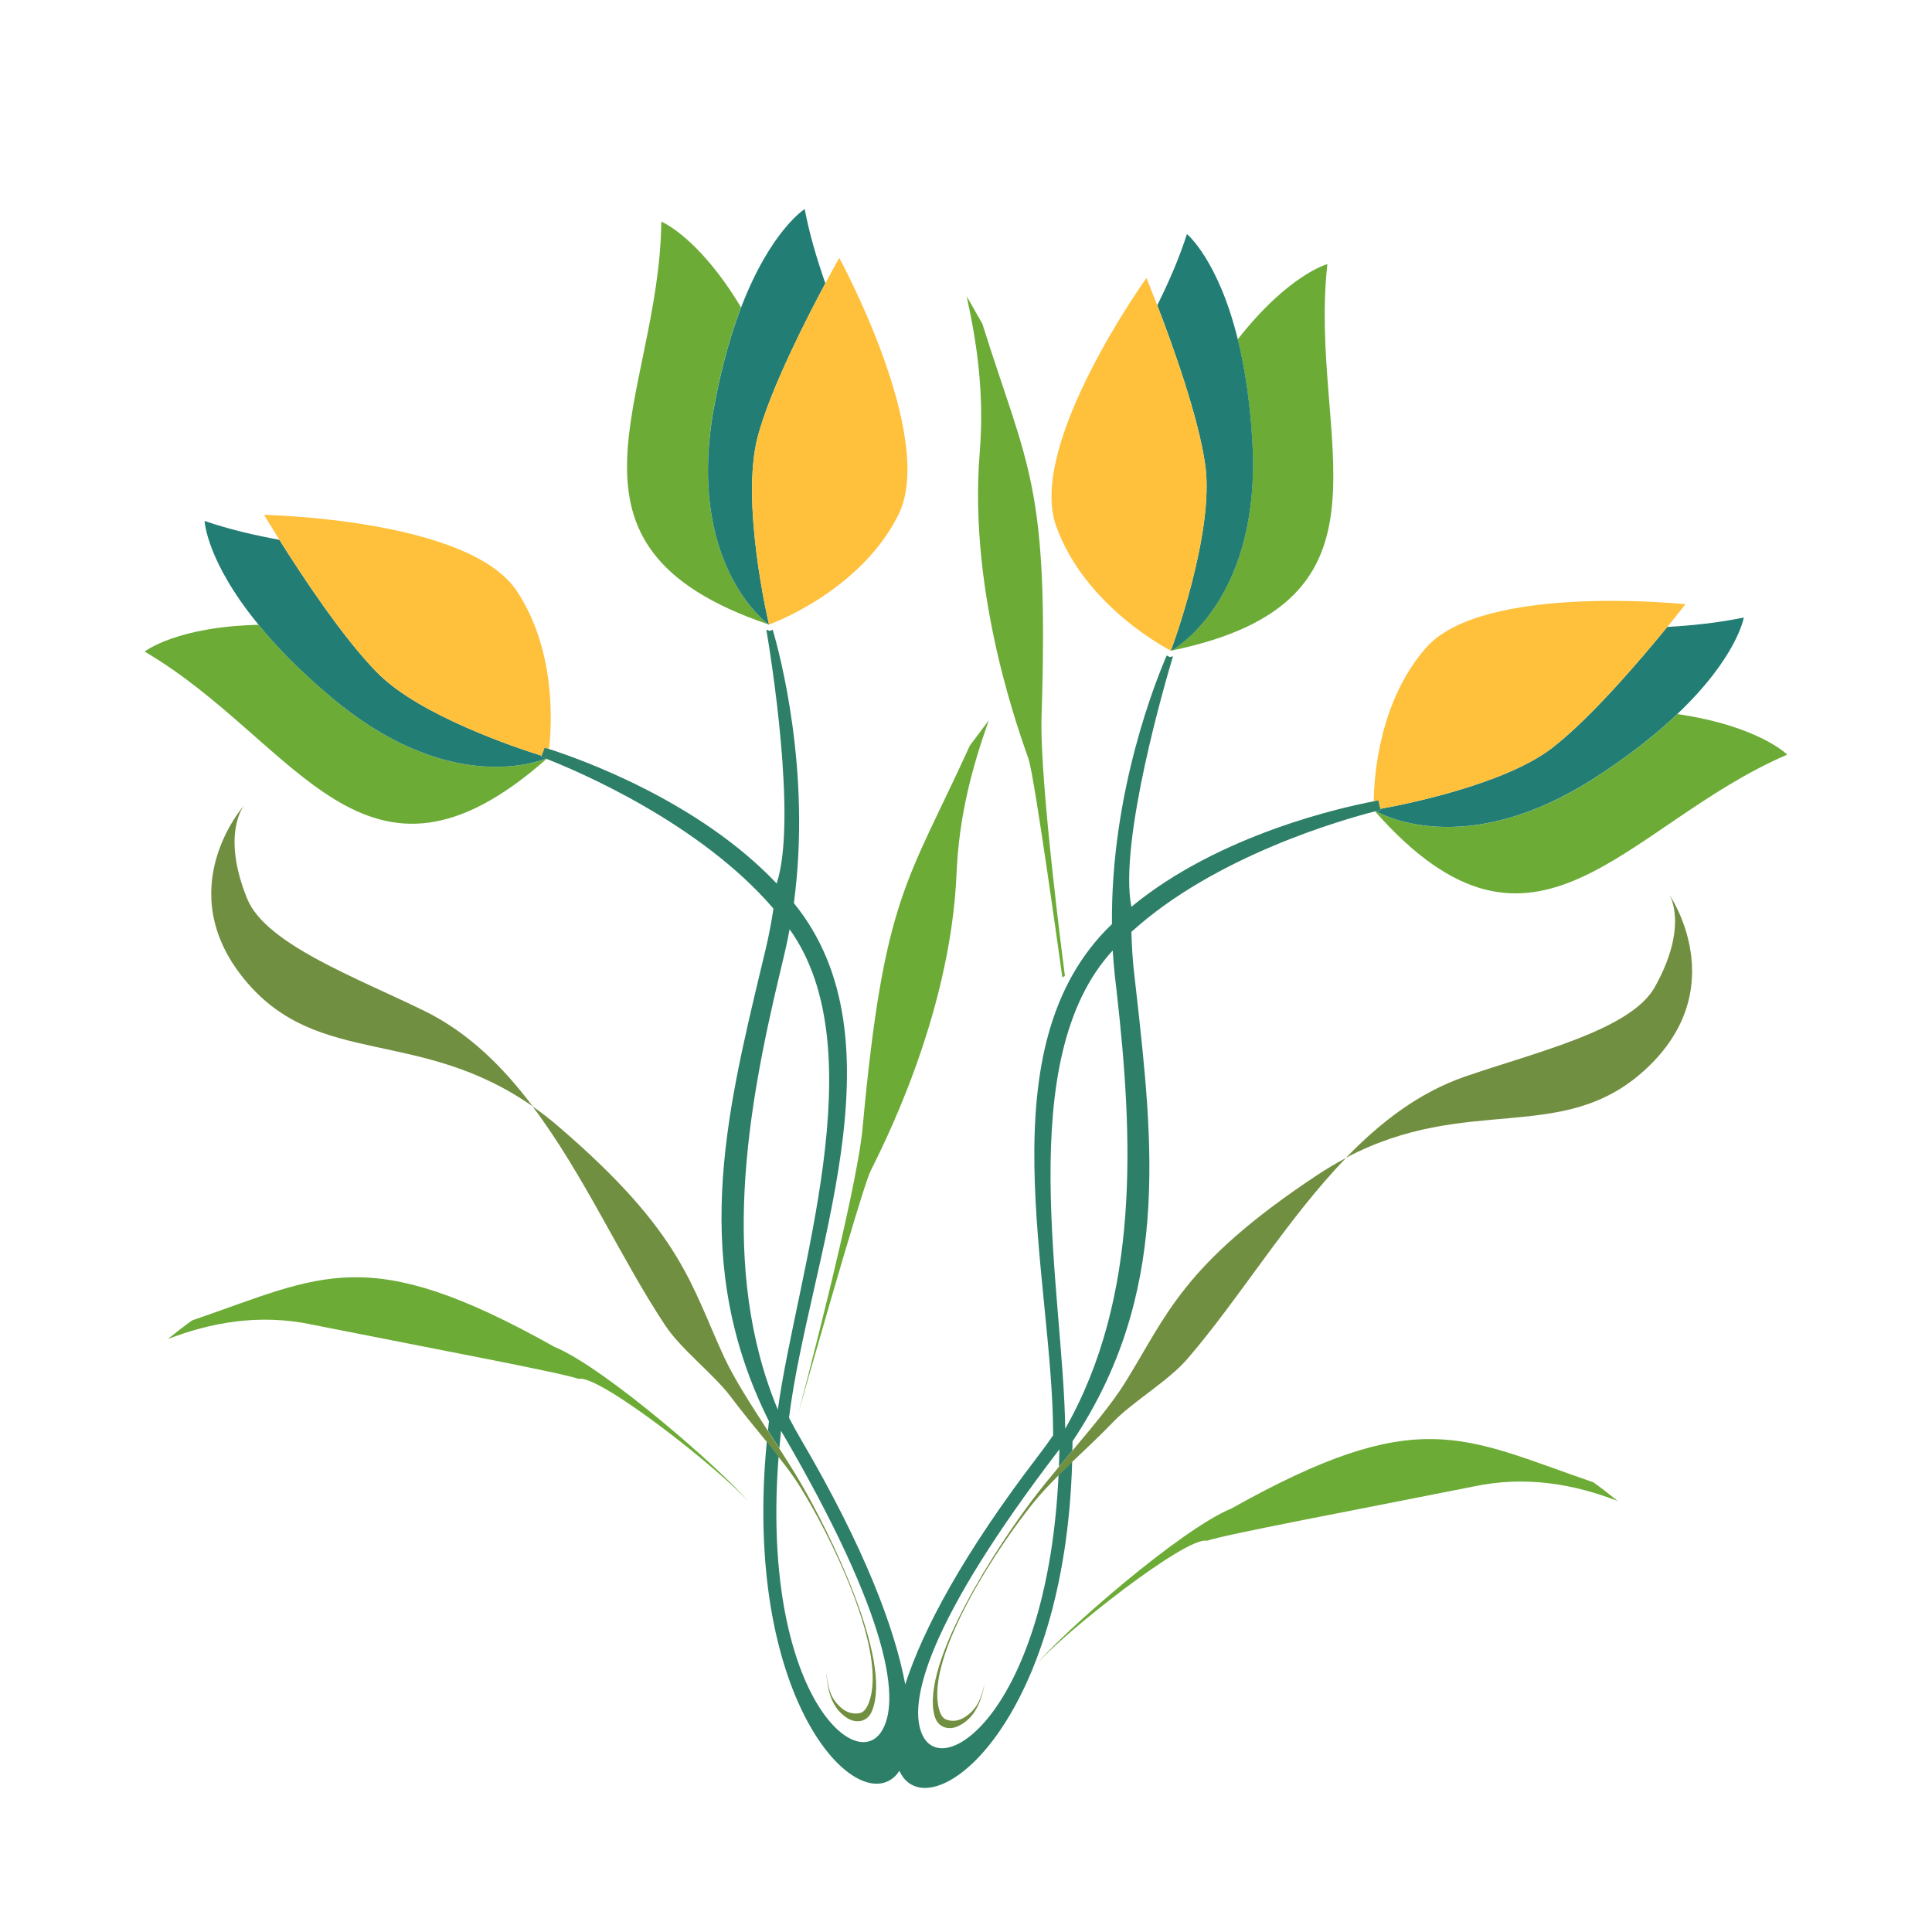 <?xml version="1.0" encoding="utf-8"?>
<!-- Generator: Adobe Illustrator 18.1.0, SVG Export Plug-In . SVG Version: 6.00 Build 0)  -->
<svg version="1.1" id="Layer_1" xmlns="http://www.w3.org/2000/svg" xmlns:xlink="http://www.w3.org/1999/xlink" x="0px" y="0px"
	 viewBox="0 0 2000 2000" enable-background="new 0 0 2000 2000" xml:space="preserve">
<g>
	<path fill="none" d="M1156.2,1028.6l-2-17.6c-1-9-1.7-18.1-2.3-27.1c-104.4,113.2-50.9,354.5-49.3,495.1
		C1181,1341.6,1172.5,1174.7,1156.2,1028.6z"/>
	<path fill="none" d="M817.5,961.9c-1.6,8.9-3.5,17.8-5.6,26.6l-4.1,17.2c-34.3,143-63.3,307.6-2.5,453.5
		C824.3,1320,907.1,1087.2,817.5,961.9z"/>
	<path fill="none" d="M955.5,1797.3c23.9,46,129.3-33.5,140.3-270.1c-9,9.1-17.8,18.2-25.7,27.9c-36.5,45-107,151.6-99.4,207.7
		c1.4,10.2,4.5,15.9,9,17.4c7,2.3,13.4,0.9,18.9-2.6c13.6-8.7,16.9-20,20.6-34.7c0,0-0.5,2.7-1.4,6.5c-3.8,16-10.7,30.6-26.7,37.8
		c-3.9,1.8-9,2.4-13.6,0.8c-4.5-1.6-8.5-5.3-10.3-12.2c-14.2-55,66.6-177.4,102-223.9c8.3-10.9,17.5-22.2,26.9-33.5
		c0.2-6,0.4-12,0.5-18.1C959.4,1679.7,938.6,1764.7,955.5,1797.3z"/>
	<path fill="none" d="M902.9,1770.6c-2.6,6.6-7,9.8-11.7,10.8c-4.7,1-9.7-0.2-13.4-2.5c-14.9-9.1-20-24.5-21.8-40.8
		c-0.4-4-0.6-6.7-0.6-6.7c1.8,15,3.7,26.6,16.1,37c5.1,4.2,11.3,6.4,18.5,4.9c4.6-0.9,8.4-6.2,11.1-16.1
		c14.5-54.8-42.4-169.3-73-218.4c-6.6-10.6-14.2-20.8-22-30.9c-18.3,236.2,76.5,328.1,105.9,285.4c20.9-30.3,10.7-117.2-103.4-312.2
		c-0.7,6.1-1.2,12.1-1.7,18.1c7.9,12.4,15.7,24.7,22.6,36.5C858.8,1586.3,923.8,1717.8,902.9,1770.6z"/>
	<path fill="#6CAB36" d="M795.9,646.5c0,0,0.1,0,0.1,0C796.1,646.5,796,646.5,795.9,646.5C796,646.5,796,646.5,795.9,646.5z"/>
	<path fill="#6CAB36" d="M795.6,646.4c-5.1-3.8-85.8-66.7-56.3-226c7.7-41.6,17.5-75.2,27.8-102.2c-43.9-73.2-82.5-88.8-82.5-88.8
		C682.5,413,555.3,565,795.6,646.4z"/>
	<path fill="#227D74" d="M795.6,646.4c0.2,0.1,0.3,0.2,0.3,0.2c0,0,0.1,0,0.1-0.1c0,0,0.1,0,0.1-0.1c-0.5-2-29.9-126.5-11.6-194.8
		c13-48.5,49.4-120,69.9-158.3c-8.6-24.6-16.3-50.2-21.4-76.9c0,0-35.2,22.1-65.8,101.8c-10.3,27-20.1,60.6-27.8,102.2
		C709.8,579.7,790.5,642.6,795.6,646.4z"/>
	<path fill="#FFC03B" d="M784.5,451.6C766.2,520,795.6,644.5,796,646.5c0,0,0,0.1,0,0.1s94.3-33.6,134.1-113.9
		c39.8-80.3-61.3-265.7-61.3-265.7s-5.9,10.3-14.5,26.5C833.8,331.6,797.4,403.2,784.5,451.6z"/>
	<path fill="#6CAB36" d="M342.7,721.6c-32.3-27.3-56.7-52.4-75-74.8c-85.3,1.9-118,27.7-118,27.7
		c158.1,92.7,227.2,277.9,416.1,111.1c-0.2-0.1-0.4-0.2-0.6-0.2C551.1,790.8,460,820.7,342.7,721.6z"/>
	<path fill="#227D74" d="M342.7,721.6c117.4,99.1,208.4,69.2,222.5,63.7c-2.4-0.9-4.2-1.6-5.4-2.1l0.2-0.1l0.2,0l0-0.1l0.1,0
		c0,0,0.1-0.3,0.3-0.7c-26.3-8.2-124.8-41.2-168.5-84.4c-35.7-35.3-79.8-102.3-102.9-139.1c-25.6-4.7-51.7-10.7-77.4-19.5
		c0,0,1.7,41.5,55.9,107.5C286,669.2,310.3,694.3,342.7,721.6z"/>
	<path fill="#FFC03B" d="M392.1,697.9c43.7,43.2,142.2,76.2,168.5,84.4c0.5-1.2,1.7-4.1,3.2-8.4c1.1,0.3,2.7,0.8,4.6,1.4
		c2.9-25.8,7.2-103-33.8-164c-50-74.4-261.2-78.3-261.2-78.3s6.1,10.2,15.8,25.7C312.3,595.6,356.5,662.6,392.1,697.9z"/>
	<path fill="#6CAB36" d="M892.9,1168.1c-6.2,68.1-66.2,293.7-66.2,293.7s65.2-230.2,74.2-248.9c8.9-18.7,82.9-158.1,89.3-308.4
		c2.6-62.2,17.2-113,33.4-158.8l-19.6,26.1C938.9,914.8,915,927.3,892.9,1168.1z"/>
	<path fill="#718F40" d="M828.1,1538.9c30.7,49.1,87.5,163.6,73,218.4c-2.6,10-6.5,15.3-11.1,16.1c-7.2,1.4-13.4-0.8-18.5-4.9
		c-12.4-10.3-14.3-22-16.1-37c0,0,0.1,2.7,0.6,6.7c1.8,16.3,6.9,31.7,21.8,40.8c3.7,2.2,8.7,3.5,13.4,2.5c4.7-1,9.1-4.2,11.7-10.8
		c20.9-52.8-44.2-184.3-73.6-234.8c-6.9-11.9-14.7-24.2-22.6-36.5c-3.9-6.1-7.8-12.2-11.8-18.2c-17.5-27-34.6-53.5-45-75.7
		c-34.8-75.1-43.3-129.1-171.5-239.1c-9.1-7.9-18.1-14.8-27.1-21.1c53.1,70.5,91.8,158.3,137.5,227c16.8,25.2,50.4,50.5,67.8,73.8
		c12.3,16.4,25,31.6,37.1,46.5c4.2,5.2,8.2,10.4,12.2,15.6C813.9,1518.1,821.5,1528.3,828.1,1538.9z"/>
	<path fill="#718F40" d="M439.5,1046.6c-69.5-34.2-164.4-69-183.6-116.2c-27.5-67.7-3.1-96.8-3.1-96.8s-78.5,87.8,2.6,183.1
		c75.4,88.5,178.8,46.7,295.9,128.5c0,0,0,0,0.1,0.1c0,0,0,0,0-0.1C520.4,1104,484.6,1068.7,439.5,1046.6z"/>
	<path fill="#6CAB36" d="M1212.6,673.5c248.6-51.1,141.1-217.7,161.5-400.1c0,0-40.2,10.7-92.8,77.9c6.9,28.1,12.5,62.6,15,104.9
		C1306,618,1218,670.4,1212.6,673.5z"/>
	<path fill="#6CAB36" d="M1212.1,673.6c0,0,0.1,0,0.1,0C1212.2,673.5,1212.2,673.5,1212.1,673.6
		C1212.2,673.5,1212.1,673.6,1212.1,673.6z"/>
	<path fill="#227D74" d="M1247.7,481.6c9.7,70.1-34.9,190.2-35.6,191.9c0,0,0,0,0.1,0.1c0,0,0.1,0,0.1,0.1c0,0,0.1-0.1,0.3-0.1
		c5.4-3.1,93.4-55.5,83.8-217.3c-2.5-42.2-8.1-76.8-15-104.9c-20.4-82.8-52.7-109.1-52.7-109.1c-8.3,25.9-19.1,50.4-30.7,73.7
		C1213.6,356.4,1240.8,431.9,1247.7,481.6z"/>
	<path fill="#FFC03B" d="M1212.1,673.6C1212.1,673.6,1212.2,673.5,1212.1,673.6c0.7-1.8,45.3-121.9,35.6-192
		c-6.9-49.7-34.2-125.2-49.8-165.7c-6.6-17.1-11.1-28.1-11.1-28.1s-123.3,171.6-93.7,256.1C1122.8,628.6,1212.1,673.6,1212.1,673.6z
		"/>
	<path fill="#6CAB36" d="M1424.1,839.8c-0.2,0-0.4,0.1-0.6,0.2c166.8,188.9,258.3,13.6,426.6-58.8c0,0-29.2-29.6-113.7-42
		c-21,19.9-48.2,41.9-83.7,65C1524.1,887.8,1437.5,847,1424.1,839.8z"/>
	<path fill="#227D74" d="M1606.6,774.4c-48.8,37.5-150.6,58-177.6,62.9c0.1,0.5,0.2,0.7,0.2,0.7l0.1,0l0,0.1l0.2,0.1l0.2,0.1
		c-1.2,0.3-3.1,0.8-5.6,1.4c13.3,7.3,100,48.1,228.7-35.7c35.5-23.1,62.7-45,83.7-65c61.9-58.8,68.7-99.8,68.7-99.8
		c-26.7,5.6-53.2,8.3-79.3,9.8C1698.5,682.7,1646.4,743.8,1606.6,774.4z"/>
	<path fill="#FFC03B" d="M1426.9,828.6c1,4.4,1.8,7.4,2.1,8.7c27-4.9,128.9-25.5,177.6-62.9c39.8-30.6,91.8-91.7,119.3-125.3
		c11.6-14.2,18.9-23.6,18.9-23.6s-210.1-22.2-268.9,45.4c-48.2,55.4-53.5,132.5-53.8,158.5C1424.1,829.1,1425.7,828.8,1426.9,828.6z
		"/>
	<path fill="#2D7F67" d="M955.5,1797.3c-17-32.6,3.8-117.6,141.2-297c-0.1,6.2-0.3,12.2-0.5,18.1c4.6-5.6,9.3-11.1,13.9-16.6
		c0-3.3,0.2-6.5,0.2-9.8c101.1-151.4,83.7-306.2,65.9-465.7c-1.3-12-1.1-9.4-2-17.5c-1.7-14.8-2.6-29.5-3-44.1
		c86.8-78.9,219.1-116.3,252.3-124.8c0.2-0.1,0.4-0.1,0.6-0.2c2.5-0.6,4.4-1.1,5.6-1.4l-0.2-0.1l-0.2-0.1l0-0.1l-0.1,0
		c0,0-0.1-0.3-0.2-0.7c-0.4-1.3-1.2-4.3-2.1-8.7c-1.2,0.2-2.8,0.5-4.7,0.9c-31,5.9-159.5,33.7-251,109.2
		c-13.4-67.6,36.1-236.4,43.1-259.3c-1,0.2-2,0.4-3,0.7l-0.2,0.1l-0.1-0.1l-0.1,0c-0.1,0-1.1-0.6-3.1-1.6
		c-10.2,23.4-58.1,140.9-56.7,278.1c-133,127.3-60.8,365-60.9,529.2c-4.8,7.1-9.9,14.1-15.3,21.1
		c-77.6,101.3-119.6,180.2-137.8,236.8c-10.9-58.5-42.6-142.2-107.7-253.2c-4.5-7.6-8.7-15.3-12.6-22.9
		c20.2-163,121.2-389.9,5-532.7c18.3-136.1-14.7-258.6-21.9-283c-2,0.8-3.2,1.2-3.2,1.2l-0.1-0.1l-0.1,0.1l-0.3-0.2
		c-1-0.4-1.9-0.7-2.9-1c4.1,23.6,32.3,197.3,10.7,262.7C722.6,828.5,598.5,785,568.4,775.4c-1.9-0.6-3.5-1.1-4.6-1.4
		c-1.5,4.3-2.7,7.1-3.2,8.4c-0.2,0.4-0.3,0.7-0.3,0.7l-0.1,0l0,0.1l-0.2,0l-0.2,0.1c1.2,0.4,3,1.1,5.4,2.1c0.2,0.1,0.4,0.2,0.6,0.2
		c31.9,12.5,158.6,66,234.9,155c-2.2,14.4-4.9,28.8-8.4,43.3c-1.9,8-1.3,5.4-4.1,17.1c-37.4,156.1-73.7,307.5,7.8,470.2
		c-0.4,3.3-0.7,6.5-1,9.8c3.9,6.1,7.9,12.1,11.8,18.2c0.5-6,1.1-11.9,1.7-18.1c114.1,195,124.3,281.9,103.4,312.2
		c-29.4,42.7-124.2-49.2-105.9-285.4c-4-5.2-8-10.4-12.2-15.6c-25.5,264.8,91.4,388.9,133.4,345.8c1.4-1.4,2.6-3.2,3.8-5
		c1.1,2.5,2.5,4.7,3.9,6.7c36.3,48.1,167.6-60.7,175-326.7c-4.8,4.6-9.4,9.3-14.1,13.9C1084.8,1763.9,979.5,1843.3,955.5,1797.3z
		 M1151.9,983.9c0.5,9,1.3,18,2.3,27.1l2,17.6c16.4,146.1,24.8,313-53.5,450.4C1101,1338.4,1047.5,1097.1,1151.9,983.9z
		 M805.2,1459.3c-60.8-146-31.7-310.6,2.5-453.5l4.1-17.2c2.1-8.9,4-17.8,5.6-26.6C907.1,1087.2,824.3,1320,805.2,1459.3z"/>
	<path fill="#6CAB36" d="M1014.2,468.6c-12.3,149.9,44,297.4,50.5,317c6.6,19.6,35,226.1,35,226.1l2.7-1.4c0,0-26.4-200-24.2-268.3
		c7.8-241.7-14.3-257.1-61.3-406.9l-16.2-28.4C1011.1,354.4,1019.2,406.5,1014.2,468.6z"/>
	<path fill="none" stroke="#6CAB36" stroke-width="0" stroke-linecap="round" stroke-linejoin="round" d="M1073.3,1722.6
		C1073.3,1722.6,1073.2,1722.6,1073.3,1722.6c-0.2,0.2-0.3,0.3-0.3,0.4"/>
	<path fill="#6CAB36" d="M1068.6,1731.3c-0.8-0.9,0.8-3.9,4.3-8.3C1069.4,1727.3,1067.7,1730.2,1068.6,1731.3z"/>
	<path fill="#6CAB36" d="M1274.6,1561.7c-52,21.1-175.3,128.8-201.3,160.9c26.8-31.5,154.8-132.7,176.1-127.6
		c20.2-6.8,144.4-30,275.1-56c55.8-12.1,106.7-2,150.1,14.8c-8.1-6.6-16.5-13.1-25.1-19.3C1514.2,1488,1469,1452.6,1274.6,1561.7z"
		/>
	<path fill="none" stroke="#6CAB36" stroke-width="0" stroke-linecap="round" stroke-linejoin="round" d="M775.4,1555.5
		c-0.1-0.1-0.2-0.2-0.3-0.3c0,0,0-0.1-0.1-0.1"/>
	<path fill="#6CAB36" d="M779.7,1563.8c0.9-1.1-0.8-4-4.3-8.3C779,1560,780.6,1562.9,779.7,1563.8z"/>
	<path fill="#6CAB36" d="M573.8,1394.2c-194.4-109.1-239.6-73.7-375-27.3c-8.6,6.2-16.9,12.7-25.1,19.3
		c43.4-16.7,94.3-26.9,150.2-14.8c130.8,26,255,49.2,275.1,56c21.3-5.1,149.3,96.1,176.1,127.6
		C749.1,1523,625.8,1415.4,573.8,1394.2z"/>
	<path fill="#718F40" d="M1164.1,1432.2c-13,20.8-33.3,44.9-54,69.6c-4.7,5.5-9.3,11.1-13.9,16.6c-9.4,11.3-18.6,22.5-26.9,33.5
		c-35.4,46.5-116.2,168.9-102,223.9c1.8,6.9,5.8,10.6,10.3,12.2c4.5,1.6,9.6,1,13.6-0.8c16-7.2,22.9-21.8,26.7-37.8
		c0.9-3.9,1.4-6.5,1.4-6.5c-3.7,14.6-7,26-20.6,34.7c-5.5,3.5-11.9,5-18.9,2.6c-4.5-1.4-7.6-7.1-9-17.4
		c-7.6-56.1,62.9-162.7,99.4-207.7c7.9-9.7,16.6-18.8,25.7-27.9c4.6-4.6,9.2-9.3,14.1-13.9c13.9-13.3,28.4-26.7,42.6-41.5
		c20.2-21,56.6-42,76.4-64.9c53.9-62.4,103.1-144.8,164.4-208.2c-9.7,5.1-19.5,10.9-29.5,17.5
		C1223,1309.5,1207.9,1362.1,1164.1,1432.2z"/>
	<path fill="#718F40" d="M1713,1021.9c-24.9,44.5-123.3,67.3-196.5,92.6c-47.4,16.4-87.3,47-123.1,84c0,0,0,0.1-0.1,0.1
		c0,0,0.1,0,0.1-0.1c126.3-66.7,223.8-12.5,309.5-91c92.3-84.6,25.2-181.3,25.2-181.3S1748.7,958.1,1713,1021.9z"/>
</g>
</svg>
